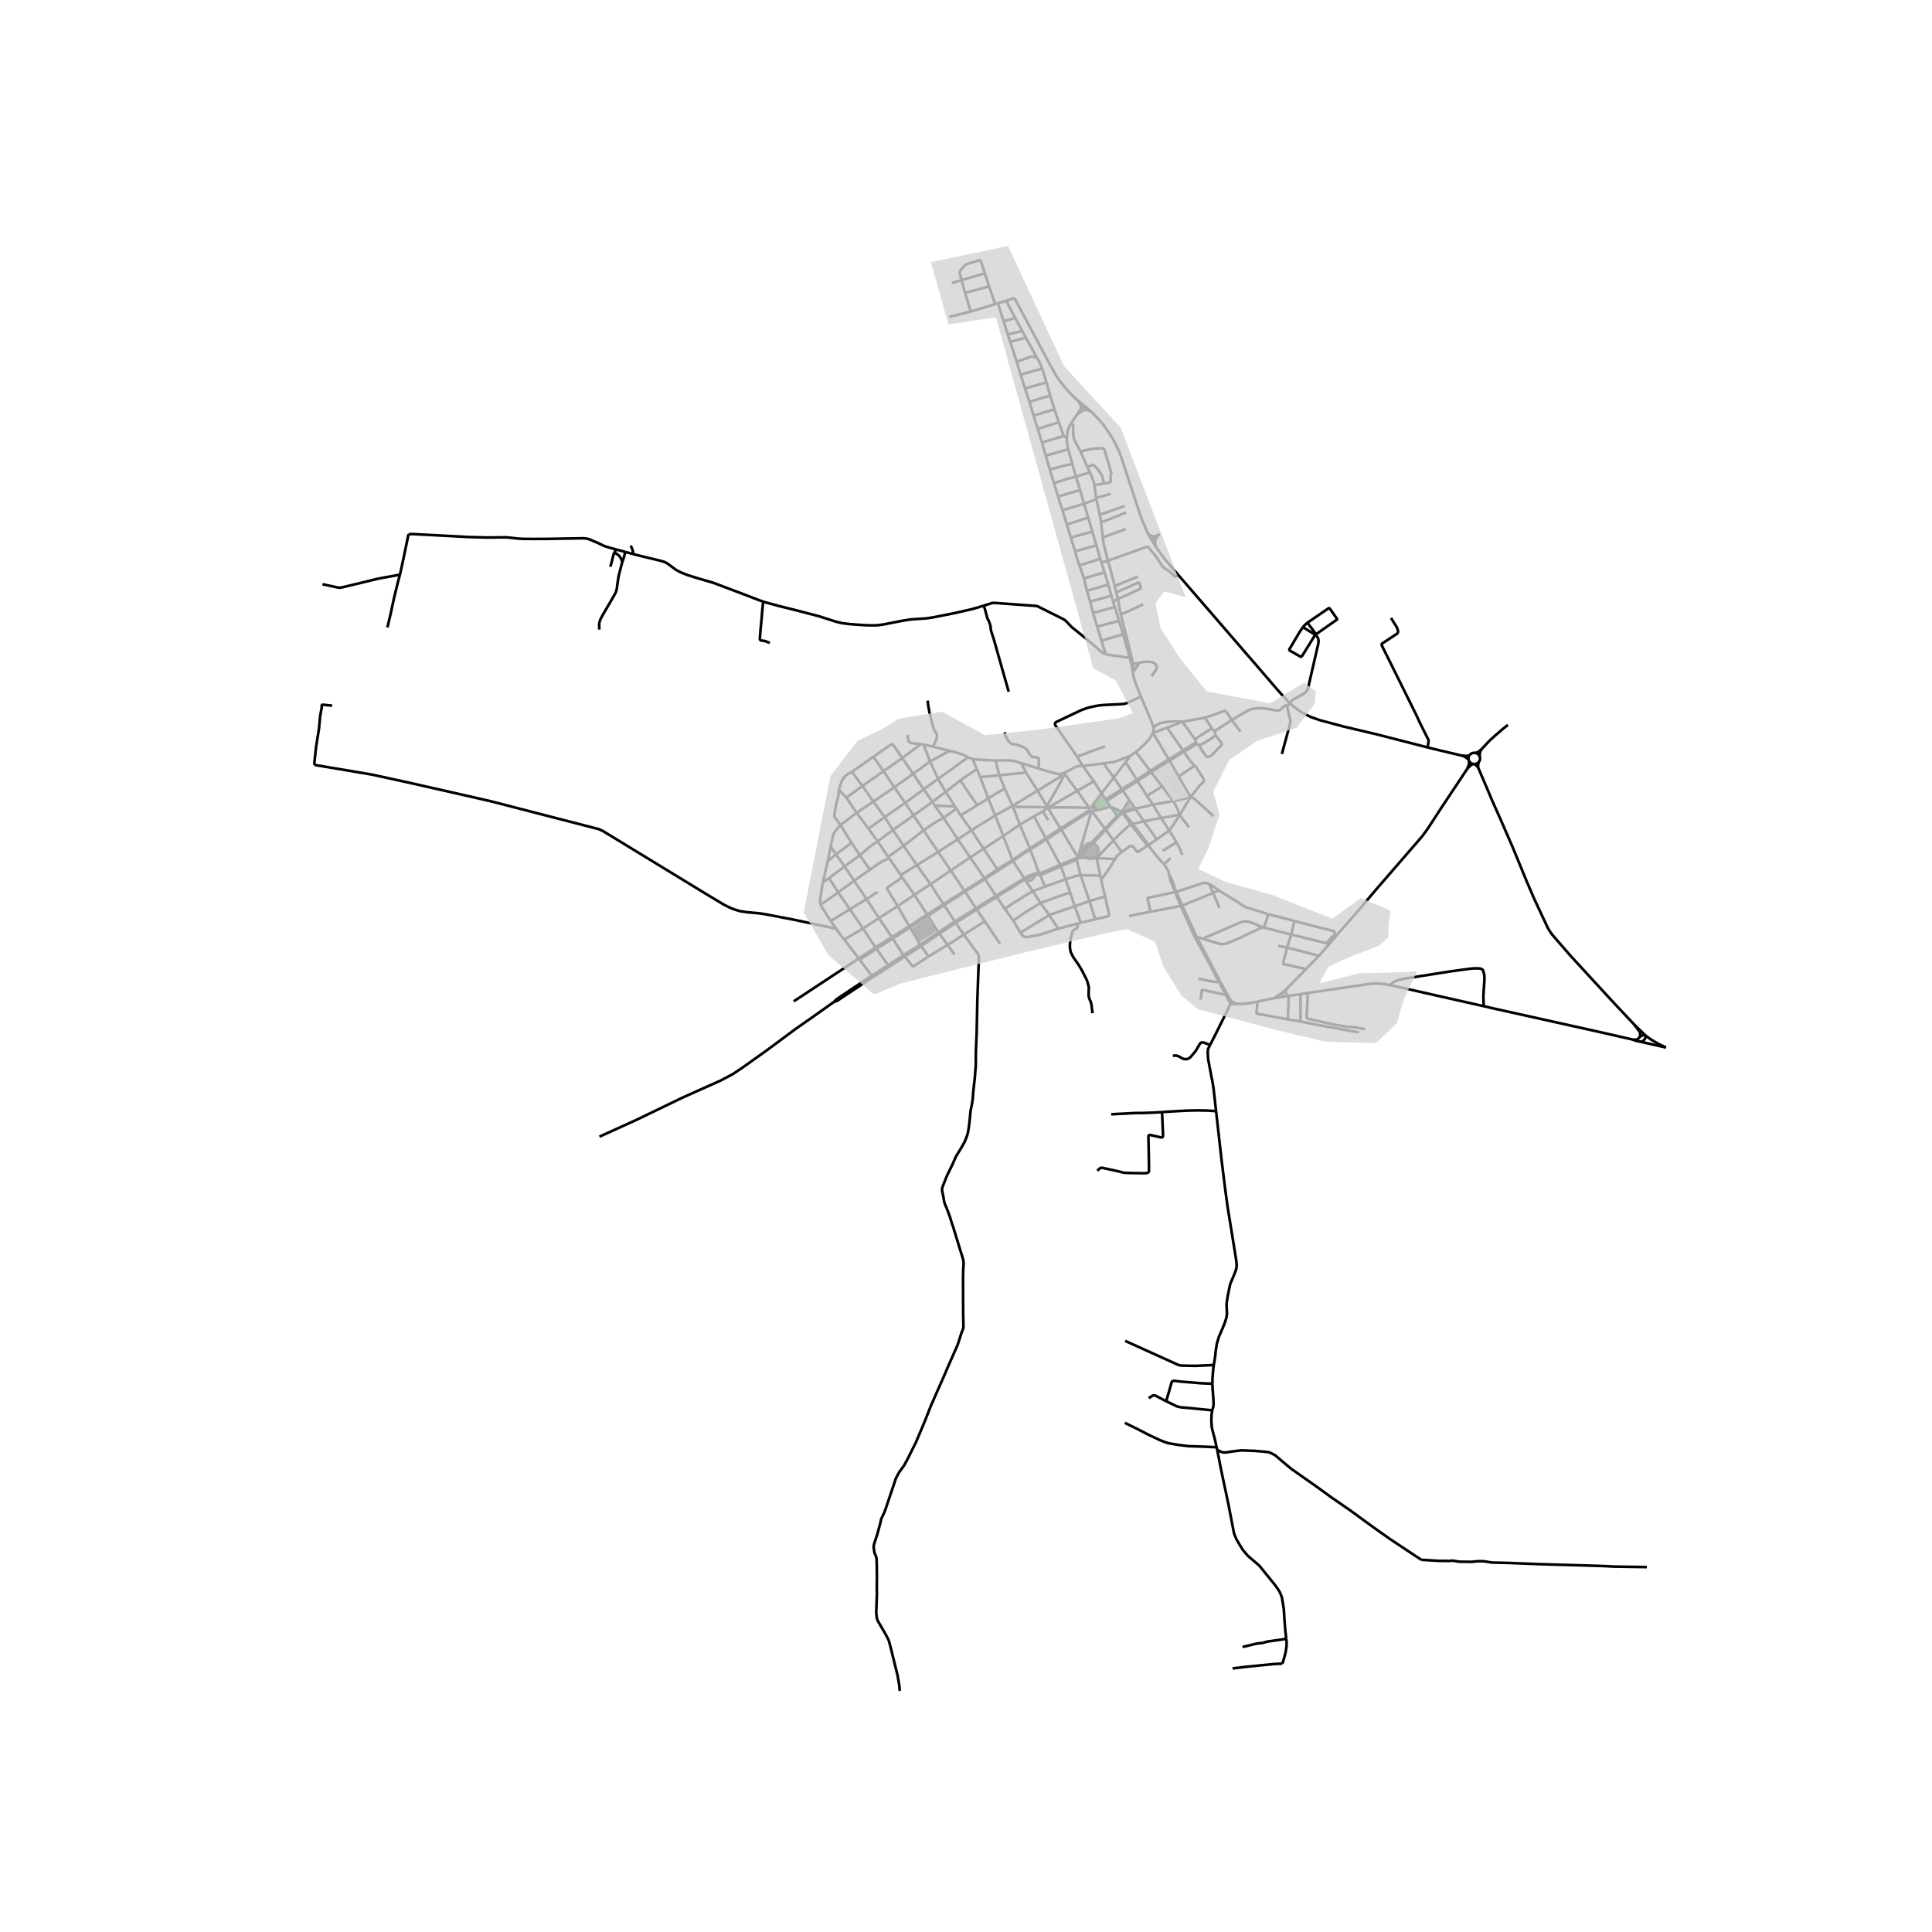 <svg xmlns="http://www.w3.org/2000/svg" xmlns:xlink="http://www.w3.org/1999/xlink" width="960" height="960" viewBox="0 0 720 720"><defs><style>*{stroke-linejoin:round;stroke-linecap:butt}</style></defs><g id="figure_1"><path id="patch_1" d="M0 720h720V0H0z" style="fill:#fff"/><g id="axes_1"><path id="patch_2" d="M107.069 640.8H630.93V86.4H107.07z" style="fill:#fff"/><g id="LineCollection_1"><path d="m372.653 351.703-5.64-8.381M325.472 282.048l3.804 5.351M325.472 282.048l-7.974 5.588M336.272 282.507l-3.495-5.018-.155-.1-.255-.025-.228.04-.247.142-6.42 4.502M449.05 267.448l-8.391 1.526M451.887 271.842l-1.134-1.78-1.702-2.614M459.066 268.353l-2.18-3.194-.183-.188-.226-.056-.289.035-4.9 1.796-2.237.702M459.066 268.353l3.209 4.313M459.066 268.353l-6.48 4.176M479.895 262.995l-.495-.087-.256-.003-.255.063-.263.161-.212.206-1.34 1.199-.299.152-.483.112-.565-.005-3.285-.63-.945-.102-1.764-.133-1.492.061-1.087.133-.783.131-.541.179-2.143 1.14-4.62 2.781M440.659 268.974l4.886 6.867M434.976 271.192l1.892-.739 3.79-1.48" clip-path="url(#p7a42400955)" style="fill:none;stroke:#000"/><path d="m429.85 271.257.82-.798.945-.62.967-.397 1.564-.316 2.627-.275 1.995-.04 1.89.163M434.976 271.192l5.906 8.5M434.976 271.192l-5.278 1.922M452.585 272.53l-.388-.49-.31-.198M452.832 273.862l.037-.423-.09-.432-.194-.478M445.545 275.84l-.026.288.03.186.114.325" clip-path="url(#p7a42400955)" style="fill:none;stroke:#000"/><path d="m451.887 271.842-.373-.076-.32.036-.573.234-2.473 1.597-1.513.936-.562.417-.315.396-.213.459M445.663 276.639l-4.781 3.053M445.663 276.639l.441.56M452.832 273.862l.935 1.114 1.016 1.332.428.634.097.213.04.18-.008.128-.05.12-1.723 1.752-.483.554-.704.758-.735.676-.609.443-.591.267-.3.074-.217-.016-.2-.079-.362-.394-.6-.828-.997-1.379-.44-.723-.35-1.066" clip-path="url(#p7a42400955)" style="fill:none;stroke:#000"/><path d="m446.98 277.622.47-.119.834-.37 1.324-.77 1.302-.787 1.35-.91.399-.382.173-.422M446.104 277.199l.326.264.21.101.34.058M344.132 277.431l3.55.83M344.132 277.431l-1.124-.09M344.132 277.431l2.494 6.336M440.882 279.692l.367.463M440.882 279.692l-5.363 3.26M423.308 280.245l5.326 7.04M423.308 280.245l-1.903 1.302M429.698 273.114l-1.129 1.872-.871 1.15-1.04 1.098-1.25 1.19-2.1 1.821M421.405 281.547l-1.911 2.455M411.27 284.508l2.011-.306 1.644-.208.909-.245 1.533-.554 4.038-1.648M360.821 282.198l1.618.641M360.821 282.198l-11.223 8.07M353.862 279.82l2.527.587 1.87.652 1.176.447 1.386.692M362.44 282.84l1.606 3.773M371 283.409l-3.708-.163-3.11-.183-1.743-.224M336.272 282.507l-6.996 4.892M336.272 282.507l4.033 5.87M343.008 277.341l-.568.478-.362.305-5.806 4.383M371 283.409l1.428 5.524M380.571 284.408l-2.545-.775-1.323-.198-.982-.072-4.721.046M346.626 283.767l7.236-3.947M346.626 283.767l-6.32 4.61M346.626 283.767l2.972 6.5M411.27 284.508l-7.736.935M411.27 284.508l3.798 5.242M380.571 284.408l6.535 2.018M380.571 284.408l1.824 3.497M403.534 285.443l-2.13-3.482M407.635 291.15l-3.355-4.697-.746-1.01M396.428 288.31l.59-.435 3.344-1.785.562-.28.724-.25.636-.081 1.25-.036M445.128 285.407l-5.935 3.988M441.25 280.155l.995 1.524.85 1.242.924 1.22 1.109 1.266M443.76 296.895l2.134-2.622 1.04-1.353.32-.392.4-.335.457-.371.305-.326.151-.226.06-.209.035-.14-.047-.402-.263-.559-.42-.722-1.512-2.32-.588-.981-.179-.194-.525-.336M364.046 286.613l-6.176 4.222M364.046 286.613l1.26 2.98M329.276 287.4l3.991 5.981M329.276 287.4l-7.864 5.51M428.634 287.286l.364.495M428.634 287.286l-5.009 3.298M428.634 287.286l6.885-4.333M317.498 287.636l3.914 5.274M312.656 294.442l.385-1.532.795-2.086.508-.786.633-.816.77-.578 1.751-1.008M382.395 287.905l-9.967 1.028M382.395 287.905l4.276 6.754M340.305 288.377l-7.038 5.004M340.305 288.377l3.939 5.757M372.428 288.933l-7.122.66M372.428 288.933l2.006 4.923M439.193 289.395l-3.352-5.93M439.193 289.395l4.343 7.366M415.068 289.75l-4.544 5.927M415.068 289.75l4.426-5.748M415.068 289.75l3.006 4.352M365.306 289.594l2.984 7.965M349.598 290.267l2.841 4.84M349.598 290.267l-5.354 3.867M423.625 290.584l-4.131-6.582M423.625 290.584l.302.515M423.625 290.584l-5.551 3.518M357.87 290.835l-5.43 4.272M357.87 290.835l6.302 9.277M321.412 292.91l4.077 5.855M321.412 292.91l-6 4.337M433.106 293.052l-5.691 3.529M433.106 293.052l4.106 5.49M433.106 293.052l-4.108-5.27M333.267 293.381l4.056 5.84M333.267 293.381l-7.778 5.384M374.434 293.856l2.92 6.45M368.29 297.559l2.814-1.75 3.33-1.953M418.074 294.102l-6.029 3.796M418.074 294.102l.336.485M386.67 294.66l-9.316 5.645M390.105 300.417l-1.024-1.734-2.41-4.024M395.393 289.242l-.433.332-8.29 5.085M344.244 294.134l-6.921 5.087M344.244 294.134l3.227 4.717M401.439 294.72l6.196-3.57M401.439 294.72l-10.95 6.344M401.439 294.72l4.46 6.34M396.638 288.872l.32.045.192.064.129.125 4.16 5.614M352.44 295.107l-4.969 3.744M352.44 295.107l3.456 5.403M410.524 295.677l-2.889-4.527M410.524 295.677l-2.434 3.243-.4.532M410.524 295.677l1.521 2.22M315.412 297.247l-2.756-2.805M315.412 297.247l3.82 5.64M427.415 296.58l-3.488-5.481M427.415 296.58l2.238 3.278M443.76 296.895l-4.068 6.752M443.76 296.895l-.224-.134M452.255 304.181l-6.487-5.91-.94-.758-1.069-.618M368.29 297.559l-4.118 2.553M370.916 303.886l-1.23-2.869-1.396-3.458M412.045 297.898l.394.623M437.212 298.542l-7.559 1.316M439.56 303.372l-.64-1.627-.893-1.831-.815-1.372" clip-path="url(#p7a42400955)" style="fill:none;stroke:#000"/><path d="m443.536 296.76-.467.336-.426.178-.76.23-1.34.355-3.331.683M420.887 298.195l-2.477-3.608M420.887 298.195l2.14 3.078M420.887 298.195l-2.273 3.494-.118.25-.06.238.013.293M325.49 298.765l4.205 5.77M325.49 298.765l-6.258 4.122M347.471 298.851l-6.997 5.028M347.471 298.851l.905 1.386M337.323 299.22l3.15 4.66M337.323 299.22l-7.628 5.315M377.354 300.305l-6.438 3.581M377.354 300.305l.159.377M364.172 300.112l-6.176 3.784M413.806 300.621l-1.367-2.1M413.806 300.621l4.001 1.779M413.806 300.621l.888 1.012.93 1.368.724 1.089M413.806 300.621l-4.285 1.21M423.868 301.231l-.84.042M423.868 301.231l5.785-1.373M423.868 301.231l-.613.361M319.232 302.887l-5.997 4.578M319.232 302.887l4.407 5.923M407.48 302.13l2.041-.299M407.48 302.13l.118-.207.043-.234-.041-.235-.113-.202-.174-.158-.217-.095-.237-.023-.233.052M406.994 302.384l.076-.004.226-.092.183-.158M439.692 303.647l-.133-.275M435.754 309.512l.415-.473.472-.713 3.051-4.679" clip-path="url(#p7a42400955)" style="fill:none;stroke:#000"/><path d="m443.116 308.332-3.067-4.07-.357-.615M370.916 303.886l2.95 7.68M362.022 309.444l3.715-2.344 5.179-3.214M357.996 303.896l-1.558-2.556M357.996 303.896l4.026 5.548M340.474 303.88l3.728 5.574M340.474 303.88l-7.697 5.449M329.695 304.535l3.082 4.794M329.695 304.535l-6.055 4.275M432.655 304.822l-3.002-4.964M432.655 304.822l3.099 4.69M439.56 303.372l-1.023.398-.583.126-1.397.32-3.902.606M426.308 306.1l2.965-.637 3.382-.64M426.308 306.1l-3.053-4.508M426.308 306.1l4.787 6.672M426.308 306.1l-4.206.94M313.235 307.465l4.11 6.618M312.656 294.442l-.13 1.387-.179 1.272-.325 1.109-.42 1.475-.667 4.11.01.35.127.347 2.163 2.973" clip-path="url(#p7a42400955)" style="fill:none;stroke:#000"/><path d="m309.547 315.38 1.027-4.42.482-.807.536-.855 1.643-1.833M380.063 307.314l5.305-3.082M380.063 307.314l-6.196 4.252M380.063 307.314l-2.55-6.632M380.063 307.314l3.71 8.833M395.212 308.748l-5.496 3.613M395.212 308.748l-4.723-7.684M395.212 308.748l.313.463M395.212 308.748l10.963-6.976M323.64 308.81l3.444 4.731M411.763 308.834l.379.413M411.763 308.834l-4.77-6.45M411.763 308.834l-9.616 10.01M411.763 308.834l4.585-4.744M435.754 309.512l2.688 4.333M431.095 312.772l2.358-1.643 2.3-1.617M332.777 309.329l3.969 5.874M332.777 309.329l-5.693 4.212M344.202 309.454l5.412 8.012M344.202 309.454l-7.456 5.749M351.622 304.826l-2.165 1.136-1.586.976-3.669 2.516M362.022 309.444l4.566 6.853M362.022 309.444l-5.066 3.323M373.867 311.566l-7.28 4.73M373.867 311.566l3.47 8.896M389.716 312.361l-4.348-8.129M389.716 312.361l.251.458M389.716 312.361l-5.943 3.786M431.095 312.772l-3.128 2.216M356.956 312.767l-5.334-7.94M356.956 312.767l4.59 6.785M356.956 312.767l-7.342 4.7M414.914 313.184l-2.772-3.937M414.914 313.184l3.14 4.353M414.914 313.184l-6.239 6.602M421.407 307.189l-.652.471-1.702 1.526-1.691 1.597-2.448 2.4M327.084 313.541l3.896 5.791M320.452 318.758l3.05-2.644 1.796-1.414 1.786-1.159M317.346 314.083l3.106 4.675M317.346 314.083l-5.835 4.33M428.027 315.184l-.06-.196M433.752 322.09l-.72-.768-1.128-1.293-1.381-1.647-2.496-3.198M428.027 315.184l-.243-.104M336.746 315.203l4.948 7.202M336.746 315.203l-5.766 4.13M383.773 316.147l-6.435 4.315M383.773 316.147l.161.49M366.588 316.297l-5.042 3.255M366.588 316.297l5.107 7.688M349.614 317.466l4.695 6.959M349.614 317.466l-7.92 4.939M320.452 318.758l-5.707 4.12M320.452 318.758l3.744 5.346M330.98 319.332l.339.46M361.546 319.552l-7.237 4.873M361.546 319.552l5.315 7.688M408.675 319.786l-5.432-.125M408.675 319.786l6.87.355M408.675 319.786l1.366 6.55M418.055 317.537l-1.213.946-.573.57-.32.464-.404.624M410.325 327.69l1.05-1.17 1.818-2.513 2.352-3.866M308.5 320.897l-1.851 7.939M308.5 320.897l1.047-5.517M308.5 320.897l3.01-2.483M377.338 320.462l.184.387M377.338 320.462l-5.643 3.523M395.115 322.268l-5.148-9.45M395.115 322.268l.242.585M395.115 322.268l-6.385 2.782-.689.203-.594.092M401.69 319.343l-.688.468-.556.26-1.067.442-1.307.57-2.957 1.185M341.694 322.405l5.084 7.116M341.694 322.405l-6.01 3.701M371.695 323.985l.28.425M371.695 323.985l-4.834 3.255M324.196 324.104l-5.878 4.114M331.319 319.791l-2.502 1.215-1.397.814-3.224 2.284M354.309 324.425l5.129 7.553M354.309 324.425l-7.53 5.096M387.447 325.345l.221.667" clip-path="url(#p7a42400955)" style="fill:none;stroke:#000"/><path d="m383.934 316.637 1.665 4.298.82 2.396.267.717.226.504.535.793M387.447 325.345l-.693.045-.54.092-.83.194-.919.31-.935.376-.969.482-.855.498M402.725 326.143l3.272 9.674M410.041 326.337l-3.361-.133h-2.747l-1.208-.06M397.132 327.71l3.309-1.099 1.029-.295.557-.106.698-.067M401.249 320.33l.322 1.578 1.154 4.235M410.041 326.337l.284 1.353M335.684 326.106l-4.365-6.315M335.684 326.106l.536.902M309 327.206l-2.351 1.63M309 327.206l5.745-4.327M309 327.206l3.361 5.369M381.706 327.342l.243.383M381.706 327.342l-4.184-6.493M381.706 327.342l-10.573 6.46M366.861 327.24l.233.37M366.861 327.24l-7.423 4.738M397.132 327.71l-1.775-4.857M397.132 327.71l1.68 4.893M389.402 330.426l4.085-1.465 3.645-1.25M305.764 337.214l-.097-.837-.01-1.272.992-6.27M318.318 328.218l-3.573-5.34M318.318 328.218l4.6 6.832M318.318 328.218l-5.957 4.357M346.778 329.521l4.792 7.431M346.778 329.521l-6.016 3.96M384.895 332.104l-2.625-3.814M384.895 332.104l2.868 4.405M384.895 332.104l4.507-1.678M374.476 338.696l2.92-2.014 1.817-1.099 2.216-1.403 3.466-2.076M312.361 332.575l4.353 6.297M312.361 332.575l-6.597 4.639M359.438 331.978l.23.341M359.438 331.978l-6.242 3.947M398.812 332.603l1.702 5.127M387.763 336.509l5.409-1.973 5.64-1.933M340.762 333.482l-6.233 4.219M340.762 333.482l-4.542-6.474M340.762 333.482l4.788 7.327M411.826 334.068l-5.83 1.75M411.826 334.068l-1.501-6.378M408.192 342.582l4.695-1.109.29-.198.141-.28.021-.204-1.513-6.723M322.918 335.05l4.14-2.646M322.918 335.05l-6.204 3.822M322.918 335.05l4.637 7.092M405.997 335.817l-5.483 1.913M405.997 335.817l2.195 6.765M387.763 336.509l3.267 4.486M377.627 343.111l3.813-2.696 4.096-2.512 2.227-1.394M351.57 336.952l.275.352M351.57 336.952l-6.02 3.857M351.57 336.952l1.626-1.027M305.764 337.214l3.829 6.053M400.514 337.73l-9.484 3.265M400.514 337.73l2.237 6.144M334.53 337.7l-6.975 4.442M334.53 337.7l4.335 7.494M336.22 327.008l-5.528 3.778-.081.298.095.353 3.823 6.264M374.476 338.696l-3.025-4.384M374.476 338.696l3.15 4.415M363.7 338.482l.304.463M363.7 338.482l-4.033-6.163M363.7 338.482l-7.894 4.947M363.7 338.482l7.433-4.68M316.714 338.872l-7.121 4.395M316.714 338.872l4.907 7.146M391.03 340.995l3.298 5.096M391.03 340.995l-10.725 6.602M345.55 340.81l.258.514M345.55 340.81l-6.685 4.384M408.192 342.582l-5.44 1.292M327.555 342.142l-5.934 3.876M327.555 342.142l4.816 7.065M377.627 343.111l2.678 4.486M309.593 343.267l2.008 2.822M355.806 343.43l-3.961-6.126M355.806 343.43l.362.485M355.806 343.43l-6.082 4.028M402.751 343.874l-1.176.34M338.865 345.194l.257.387M338.865 345.194l-6.494 4.013M321.621 346.018l-6.987 4.124M321.621 346.018l4.64 7.075M394.328 346.091l7.247-1.876M380.305 347.597l.867 1.185.378.305.667.112.788-.005 1.307-.254 3.135-.54 6.88-2.309M349.724 347.458l-3.916-6.134M349.724 347.458l.342.501M349.724 347.458l-6.773 4.58M332.371 349.207l.345.589M332.371 349.207l-6.11 3.886M314.634 350.142l5.404 7.061M311.601 346.089l1.655 2.319 1.378 1.734M342.95 352.038l-3.828-6.457M342.95 352.038l.338.531M342.95 352.038l-6.285 3.92M326.26 353.093l.42.49M326.26 353.093l-6.222 4.11M336.665 355.958l-3.949-6.162M336.665 355.958l.496.533M336.665 355.958l-5.73 3.759M320.038 357.203l.348.46M320.038 357.203l-24.244 15.967M330.934 359.717l-4.253-6.134M330.934 359.717l.418.572M330.934 359.717l-6.061 3.883M324.873 363.6l-4.487-5.938M324.873 363.6l-13.221 8.865-.806.877M458.802 373.005l-.209-.298-3.855-6.907M458.802 373.005l-.178.01-.17.058-.144.103-.108.14" clip-path="url(#p7a42400955)" style="fill:none;stroke:#000"/><path d="m459.582 373.54-.343-.19-.2-.127-.237-.218M406.75 302.373l.075.02.169-.009M427.784 315.08l-3.6 2.356-.384-.031-.23-.188-1.177-1.632-.462-.21-.557-.05-.457.102-2.862 2.11M388.63 302.35l-.258.168-3.004 1.714M401.69 319.343l-.83-1.256-.556-.89-4.78-7.986M395.525 309.211l6.828-4.358 4.15-2.583M395.525 309.211l-5.558 3.608M389.967 312.819l-6.033 3.818M377.522 320.849l2.741-1.882 1.733-1.165 1.938-1.165M367.094 327.61l4.88-3.2M367.094 327.61l4.04 6.193M367.094 327.61l-7.427 4.71M359.667 332.32l-6.218 3.962M351.845 337.304l1.604-1.022M351.845 337.304l-6.037 4.02M339.122 345.581l6.686-4.257M339.122 345.581l-6.406 4.215M332.716 349.796l-6.035 3.787M326.68 353.583l-6.294 4.08M377.522 320.849l-5.547 3.56M407.69 299.452l-1.064 1.576M407.69 299.452l.016.533.053.231.118.447.221.354.401.41.4.208.622.196M390.489 301.064l-.384-.647M388.63 302.35l.682-.442 1.177-.844M405.899 301.06l-.722-.027-.803-.02-1.035-.006-1.039-.04-5.767-.092-3.996.036-2.048.153M377.513 300.682l5.66.06 3.938.041 1.817.071 1.56.21M446.104 277.199l-4.855 2.956M412.439 298.521l5.971-3.934M416.348 304.09l.247.325M418.105 302.71l-1.154.896-.603.484M389.402 330.426l-1.734-4.414M401.404 281.96l10.454-3.861M425.229 259.636l-5.357 2.4-.856.255-.866.101-6.901.336-1.796.193-1.692.295-2.016.458-2.563.864-9.211 4.354-.604.336-.179.255-.026.412.126.412 8.116 11.654M429.85 271.257l-.147-.716-.378-1.11-4.096-9.795M422.193 250.551l.116.916.399 1.597.42 1.348.783 1.998 1.04 2.58.278.646M429.698 273.114l.163-.83.042-.61-.052-.417M355.896 300.51l.542.83M355.896 300.51l-7.52-.273M351.622 304.826l-1.443-2.086-1.803-2.503M356.438 301.34l-4.816 3.486M453.62 540.33l-.241-.997M479.347 610.747l-.35-3.086-.316-4.047-.252-4.069-.693-4.21-.588-1.546-.63-1.18-1.43-2.014-5.794-7.131-4.268-3.67-1.134-1.303-.819-1.016-1.135-1.872-1.176-1.993-.882-2.177-2.08-10.802-2.689-12.693-1.491-7.608M529.76 581.38l-.662-.488-.546-.346-10.525-6.977-5.692-4.028-4.475-3.254-4.621-3.378-7.143-4.922-5.735-4.17-4.328-3.031-4.936-3.479-2.899-2.44-3.025-2.564-1.491-.772-.925-.347-1.723-.203-3.192-.264-5.105-.204-2.94.325-3.257.469-1.008-.082-.967-.407-.945-.488M451.847 515.675l.008 1.18.21 2.807.169 2.4.02 1.22-.105 1.039-.377 1.26M453.379 539.333l-.726-3.356-.504-1.79-.399-1.587-.19-1.058-.125-2.095.063-2.116.274-1.75" clip-path="url(#p7a42400955)" style="fill:none;stroke:#000"/><path d="m434.588 522.183 3.97 1.914 1.47.366 2.395.204 9.349.914M309.547 315.38l1.964 3.034M311.51 318.414l3.235 4.465M223.393 423.602l13.372-6.062 17.834-8.606 13.865-6.204 4.6-2.421 3.677-2.462 8.97-6.388 10.63-7.893 6.816-4.77 7.689-5.454M310.846 373.342l1.161-.376 13.412-8.906 5.933-3.771M343.288 352.569l6.778-4.61M343.288 352.569l2.753 3.878M343.288 352.569l-6.127 3.922M364.004 338.945l3.008 4.377M364.004 338.945l7.447-4.633M364.004 338.945l-7.836 4.97M371.45 334.312l-.317-.51M371.45 334.312l10.5-6.587M381.95 327.725l.32.565M381.95 327.725l.288-.121.688-.29.95-.474.757-.32.756-.194.334-.085M387.668 326.012l.757-.235.814-.3 6.118-2.624M385.723 326.241l.517-.133.75-.076.678-.02M395.357 322.853l5.892-2.523M401.249 320.33l.37-.272.32-.285.1-.11M402.147 318.845l-.456.498M402.147 318.845l.295.376M406.75 302.373l-.858 2.968-.808 2.492-1.902 6.704-.963 3.28-.08.493.008.535M402.442 319.221l.801.44M402.442 319.221l3.996-4.125 5.704-5.849M402.442 319.221l-.403.443M412.142 309.247l4.453-4.832M416.595 304.415l.629-.479.448-.37.72-.47M403.243 319.66l-1.204.004M399.072 200.34l7.986-2.241M399.072 200.34l-1.478-4.866M399.072 200.34l1.579 5.104M407.058 198.099l1.512 5.148M407.058 198.099l-1.502-5.219M398.098 167.448l1.481 5.36M398.098 167.448l-8.384 2.367M397.562 163.286l.032 1.242.158 1.27.346 1.65M392.773 180.062l-1.56-5.137M392.773 180.062l1.56 4.98M400.976 177.63l-3.87 1.027-4.333 1.405M400.976 177.63l1.544 5.006M400.976 177.63l-1.397-4.821M400.976 177.63l5.168-1.617M394.333 185.042l8.187-2.406M394.333 185.042l1.591 5.096M402.52 182.636l1.471 5.127M405.556 192.88l-1.565-5.117M405.556 192.88l-7.962 2.594M397.594 195.474l-1.67-5.336M403.991 187.763l-8.067 2.375M403.991 187.763l4.606-1.78M400.65 205.444l7.92-2.197M402.284 210.719l-.33-.88-.337-.956-.966-3.439M408.57 203.247l1.45 5.005M410.02 208.252l.43 1.404M410.02 208.252l-7.736 2.467M403.933 215.556l-.21-.723-1.44-4.114M411.627 213.328l1.408 4.537M411.627 213.328l-1.176-3.672M411.627 213.328l-7.694 2.228M405.067 220.16l-.977-4.034-.157-.57M413.035 217.865l1.134 4.11M413.035 217.865l-7.968 2.294M405.067 220.16l1.213 4.073M414.169 221.975l.64 2.207M414.169 221.975l-7.889 2.258M406.28 224.233l1.083 4.223M415.45 226.187l1.586 5.188M415.45 226.187l-.64-2.005M415.45 226.187l-8.087 2.269M407.363 228.456l1.522 5.055M417.036 231.375l1.502 4.974M417.036 231.375l-8.15 2.136M408.885 233.511l1.639 5.27M418.538 236.35l-3.142.953-4.872 1.478M412.11 243.786l-1.121-3.27-.124-.39-.341-1.345M418.538 236.35l2.531 8.84M366.667 225.693l2.883-.905.44-.096.463-.02 15.21 1.108.64.076.53.168 9.532 4.756.483.32.42.372 2.11 2.202.288.247 4.566 3.654 6.476 5.56.415.244.987.407M421.07 245.19l-7.889-1.17-1.07-.234M422.193 250.551l-.577-3.042-.547-2.319M480.055 371.16l-1.776.302M480.055 371.16l.154-.009M480.055 371.16l-.31-.373-.236-.275-.163-.175-.169-.313-.081-.326v-.34l.073-.486M474.938 371.983l3.34-.52M468.692 373.271l1.23-.285 5.016-1.003M477.967 369.843l-2.069 1.405-.617.441-.343.294M446.02 349.29l-5.407-11.841M446.02 349.29l-.65.113M448.226 349.855l-.903-.31-.735-.199-.567-.055M446.02 349.29l3.229 6.043M353.862 279.82l-6.18-1.558M429.698 273.114l5.82 9.839M401.501 154.334l-2.143 3.154M401.501 154.334l.6-.341.613-.448.604-.575M402.751 152.462l-.73 1.042-.52.83M397.562 163.286l.148-1.617.283-1.323.483-1.435.882-1.423" clip-path="url(#p7a42400955)" style="fill:none;stroke:#000"/><path d="m402.697 168.322-.408-.834-1.103-1.984-.64-1.2-.336-.855-.179-.936-.131-3.82-.074-.34-.12-.327-.348-.538M397.562 163.286l-1.17-.798M429.267 201.324l-1.56-2.64M429.267 201.324l1.518 2.508M429.267 201.324l.638-.168.523-.391.504-.433M430.9 199.778l-.688.366-.34.214-.326.524-.279.442M532.031 278.542l-18.772-4.818-12.71-3.01-8.644-2.305-3.324-1.175-2.548-1.26-2.027-1.222-1.9-1.464-1.293-1.064-.19-.178M439.099 214.254l32.86 38.016 3.786 4.42 3.792 4.237 1.085 1.12M490.188 236.578l.446.418.352.437.3.707.104.824-.094.905-3.876 16.786-.347.752-.514.529-.767.631-3.94 2.197-.364.265-.265.305-.6.712" clip-path="url(#p7a42400955)" style="fill:none;stroke:#000"/><path d="m479.895 262.995.282-.33.445-.619M441.25 280.155l-5.409 3.31M435.519 282.953l.322.513M435.841 283.466l-6.843 4.315M428.998 287.781l-5.07 3.318M423.927 291.099l-5.517 3.488M421.407 307.189l.695-.148M421.407 307.189l5.899 7.569.173.14.305.182M418.392 303.095l.152.216 2.863 3.878M422.102 307.04l-.48-.612-2.548-3.17-.395-.363M427.967 314.988l-.186-.461-.165-.252-5.514-7.234M406.185 301.541l-.286-.48M406.185 301.541l-.004.098-.006.133M406.626 301.028l-.202.12-.152.178-.087.215M406.503 302.27l.086.058.16.045M406.175 301.772l.07.227.143.193.115.078M450.966 389.422l1.882-3.68 3.744-7.527 2.013-4.183M458.605 374.032l.186.12.186.08.361.018M458.202 373.315l.213.447.19.27M458.202 373.315l-1.333-2.558M459.338 374.25l.117-.073.112-.096.075-.126.028-.142-.02-.145-.068-.129M459.338 374.25l.936-.076.26-.038.375-.071M440.018 337.628l-11.27 2.157M440.018 337.628l.595-.18M440.018 337.628l4.877 10.794.475.98M440.018 337.628l-2.12-5.164M437.899 332.464l.43-.084M428.748 339.785l-1.09-4.878-.016-.138.021-.077.066-.072.13-.045 10.04-2.11M435.829 326.254l.095 1.031.097.334 1.878 4.845M433.752 322.09l.77.978.618 1.03.164.372.137.339.1.312.288 1.133M438.329 332.38l-1.683-4.792-.294-.615-.523-.719M450.632 329.455l-.552-.209-.556-.142-.531-.046-.74.05-9.924 3.272M438.329 332.38l2.284 5.069M418.276 302.577l-.171.134M418.276 302.577l-.205-.09-.264-.087M418.276 302.577l.403.318M418.276 302.577l.173-.107M404.347 151.4l2.06 1.845M404.347 151.4l-.472.097-.36.245-.764.72M401.575 149.194l1.48 1.186 1.292 1.02" clip-path="url(#p7a42400955)" style="fill:none;stroke:#000"/><path d="m403.318 152.97.337-.381.42-.534.272-.656M378.037 111.035l13.402 25.14 2.08 3.672 1.648 2.39 2.29 2.84 2.07 2.217 2.048 1.9M401.575 149.194l.714 1.05.305.56.2.615.046.565-.089.478M427.708 198.685l-.672-1.593-1.24-2.95-.85-2.228-5.2-15.728-1.733-5.351-.777-2.106-.893-2.025-1.596-3.122-1.524-2.402-1.774-2.532-1.597-1.933-1.922-2.035-1.524-1.435M403.318 152.97l1.232-.193.334-.018.236.033 1.286.453M117.143 285.051l21.466 3.617 15.094 3.296 28.97 6.58 38.525 9.95 2.059.53 1.47.701 38.118 23.254 6.88 4.13 2.268 1.15 1.565.62 1.996.631 2.804.447 5.021.458 2.216.366 10.02 1.923 15.986 3.385M432.161 198.984l-1.26.794M432.161 198.984l-1.229 1.348M430.785 203.832l-.273-1.437-.018-.394.034-.51.086-.375.318-.784M439.099 214.254l-4.711-5.524-.925-1.18-2.678-3.718M430.9 199.778l-.96.06-.615-.04-.614-.25-1.003-.863M613.168 385.844l-4.154-4.031M620.857 390.381l-2.942-1.425-2.562-1.505-2.185-1.607M613.168 385.844l-.725-.081-.703.213-.547.316M611.466 388.245l.82-.224.725-.854.22-.611-.063-.712M550.835 286l3.114 7.286 2.227 5.26 3.11 6.978 4.347 9.99 5.441 13.223 2.71 6.307 5.074 10.833.703 1.16.924 1.313 6.498 7.504 15.35 16.705 8.681 9.254" clip-path="url(#p7a42400955)" style="fill:none;stroke:#000"/><path d="m609.014 381.813 2.138 2.81.083.57.022.63-.064.469M445.37 349.403l.064.11 3.314 6.074M471.019 345.687l-.588-.109M471.019 345.687l1.686-4.957M471.019 345.687l10.168 2.594M495.396 351.765l-1.062-.26M546.802 286.522l-9.784 14.71-4.653 7.16-.988 1.404-1.366 1.862-16.816 19.42-8.927 10.537-4.81 5.412-4.062 4.738M491.507 356.216l.58-.646 3.309-3.805M491.507 356.216l-11.839-3.096M491.507 356.216l-4.813 4.933M476.326 352.455l3.342.665M479.668 353.12l-1.489 5.796.022.125.018.112.045.07.065.053 8.365 1.873M479.17 368.872l4.832-4.944 2.692-2.779M479.668 353.12l1.519-4.839M481.187 348.281l1.218-5.023M481.187 348.281l13.147 3.224M494.334 351.505l1.059-1.223.55-.59.652-.646.488-.478.21-.36.126-.428v-.33l-.068-.204-.159-.169-.176-.081-6.466-1.627-8.145-2.11M472.705 340.73l5.088 1.267 2.616.676 1.996.585M470.431 345.578l-8.618 4.063-4.832 2.02-1.019.188-.824-.01-.814-.132-6.098-1.852" clip-path="url(#p7a42400955)" style="fill:none;stroke:#000"/><path d="m470.431 345.578-3.45-1.551-1.765-.54-1.019-.132-1.198.183-1.312.448-13.461 5.87M454.161 331.779l7.295 4.517 1.107.752.757.514 1.292.62 8.093 2.548M350.066 347.96l6.102-4.045M350.066 347.96l3.073 4.18M331.352 360.289l5.809-3.798M346.04 356.447l-5.485 3.58-.226.046-.231-.026-2.937-3.556M356.168 343.915l3.003 4.384M378.037 111.035 375 112.083M353.753 118.116l8.013-2.014M490.188 236.578l.296-.239M485.55 233.705l-1.25 1.871-3.731 6.303-.065.192-.006.156.076.132.15.11 3.84 2.202.194.063.188-.039.213-.13.144-.174 4.46-7.207.175-.27.25-.336" clip-path="url(#p7a42400955)" style="fill:none;stroke:#000"/><path d="m485.55 233.705 4.202 2.61.436.263M487.236 232.077l3.248 4.262M490.484 236.34l7.708-5.407.073-.077.018-.124-.026-.123-2.629-3.751-.117-.135-.132-.058-.168-.003-.154.059-7.82 5.356M485.55 233.705l.81-.875.876-.753M392.952 152.543l1.627 4.822M392.952 152.543l-1.576-5.117M392.952 152.543l-7.784 2.33M396.392 162.488l-1.813-5.123M396.392 162.488l-8.072 2.411M388.32 164.899l-1.587-5.062M388.32 164.899l1.394 4.916M424.096 214.851l-8.667 3.538M415.429 218.39l.578 2.38M412.887 208.974l.693 2.38 1.849 7.035M416.007 220.77l.578 2.477M416.585 223.247l8.226-3.741.19-.114.107-.159.045-.177-.016-.212-.055-.218-.473-1.32-.07-.122-.106-.051h-.163l-.173.043-8.09 3.594M412.887 208.974l14.309-5.142.312-.04.307.05.242.132.17.193 1.418 1.78 1.004 1.278.44.62 2.18 3.29.179.2.27.243.444.31 1.008.604.244.142.203.165 1.896 1.768.225.135.271.071h.202l.173-.04.182-.085.533-.394M407.866 180.795l3.54-.6M406.144 176.013l.887 2.024.557 1.516.194.748.084.494M408.523 185.566l-.394-2.727-.263-2.044M412.887 208.974l-2.436.682M410.976 200.296l.262 2.045.116.58 1.533 6.053M416.585 223.247l.998 5.305M416.585 223.247l-1.776.935M422.687 249.981l-.458-2.57M422.687 249.981l-.494.57M422.687 249.981l1.88-2.99M424.567 246.99l1.691-.325 1.515-.073.922.047.824.189.604.264.505.463.325.53.132.513-.037.453-.137.355-1.743 2.65M551.163 283.894l.314-.592.107-.656-.109-.656M549.517 284.753l.63-.123.564-.294.452-.442M550.835 286l.021-.437-.005-.392.023-.284.06-.31.23-.683" clip-path="url(#p7a42400955)" style="fill:none;stroke:#000"/><path d="m549.517 284.753.472.38.256.219.251.27.34.378M549.517 284.753l-.551-.042M549.902 280.597l-.678-.047-.66.158-.578.348-.439.504M551.475 281.99l-.347-.632-.545-.482-.68-.279" clip-path="url(#p7a42400955)" style="fill:none;stroke:#000"/><path d="m552.116 279.223-.809.661-.38.247-.378.208-.647.258M487.09 370.098l.115.59.12.63v.717l-.078.921-.3 6.131.08.235.175.216.365.172 9.863 2.157 4.411.788.683.081.83-.035 1.14.061 4.133.753M487.09 370.098l-2.47.409M517.833 367.133l-2.18-.453-1.995-.153-1.88.061-1.807.143-22.882 3.367M484.62 370.507l-4.411.644M484.62 370.507l.07 10.17M484.69 380.676l-4.77-.793M506.484 384.735l-4.097-.712-2.583-.467-2.868-.55-5.819-1.068-4.138-.773-2.29-.489M480.209 371.151l.047 1.282-.336 7.45M468.692 373.271l-.451 4.191.058.165.144.129.19.084.417.105 1.953.26 1.902.376 7.015 1.302" clip-path="url(#p7a42400955)" style="fill:none;stroke:#000"/><path d="m460.91 374.065.903.06 1.48-.02 2.133-.203 3.266-.63M477.967 369.843l-.052.354v.15l.033.302.085.288.246.525M477.967 369.843l1.202-.97M452.104 332.774l-11.49 4.675M452.104 332.774l2.057-.995M452.104 332.774l2.356 5.525M450.632 329.455l.34.666 1.132 2.653M420.807 341.33l7.94-1.545M395.393 289.242l.164.138.22.09.238.012M395.245 288.65l-.015.209.051.204.112.179M387.106 286.426l1.591.492 2.569.773 2.053.504 1.926.454M396.428 288.31l-.173-.12-.2-.064-.212-.004-.204.057-.177.113-.137.162-.08.195M396.638 288.872l-.01-.206-.072-.192-.128-.164M390.105 300.417l.96-1.592 3.75-6.556.752-1.332.168-.494.28-.961M396.015 289.482l.229-.065.194-.134.136-.19.064-.221M460.91 374.065l-.44-.198-.22-.09-.668-.238M454.738 365.8l-3.835-7.337M454.738 365.8l-.48.188M454.258 365.988l2.611 4.77M446.624 364.696l3.593.783 1.953.346.982.082 1.106.081M454.258 365.988l-3.816-7.287M450.903 358.463l-1.654-3.13M450.903 358.463l-.46.238M450.442 358.7l-1.694-3.113M449.249 355.333l-.501.254M454.161 331.779l-1.68-1.241-1.849-1.083M359.17 348.299l-6.031 3.84M359.17 348.299l7.842-4.977M335.371 630.138l-.084-.345-.157-1.75-.62-3.61-2.605-10.547-.714-2.645-1.135-2.156-2.751-4.739-.295-.53-.272-1.016-.19-1.872.252-6.875-.042-2.4.042-4.292-.062-4.577-.085-2.035-.189-.712-.294-.691-.315-.814-.252-1.81.021-.834.378-1.24.987-3.032 1.093-4.048.273-1.281.189-.51.83-1.708.515-1.282 4.012-11.92 1.176-2.176 1.807-2.503 1.113-1.993 3.362-6.713 3.529-8.422 1.932-4.923 2.773-6.326 2.06-4.639 1.595-3.742 3.677-8.34 1.428-4.466.472-1.119.232-.915-.032-1.434-.084-3.703-.042-13.873.105-3.245.126-1.536-.147-1.241-.346-1.21-1.04-3.327-2.374-7.74-.556-1.623-.59-1.968-1.207-3.275-.62-1.41-.383-1.148-.3-1.831-.456-2.197-.027-.661.074-.6.851-2.192.877-2.172 2.127-4.369 1.25-2.869.588-.966 1.05-1.668 1.586-2.767.904-2.288.367-1.313.462-3.102.515-5.086.536-2.553.21-1.516.147-1.719.084-1.25.557-4.903.357-4.456.042-1.932v-3.256l.315-7.547.252-12.248.567-15.492-.052-.65-.253-.733-.398-.508-4.928-6.714M353.139 352.14l2.567 3.595M353.139 352.14l-7.098 4.307M422.229 247.41l-.719-3.298-3.927-15.56M426.033 225.19l-6.555 3.077-.383.16-.439.115-.37.056-.25.009-.453-.055M410.976 200.296l-.641-5.585M410.976 200.296l8.57-3.153M410.335 194.711l9.4-3.713M409.852 191.868l.325 1.673.158 1.17M409.852 191.868l-1.255-5.885M409.852 191.868l9.38-3.352M408.523 185.566l.074.417M408.523 185.566l5.341-1.506M405.262 174.05l1.82-.794.173-.03.197.027.173.108.919.918.672.803.935 1.277.525.92.19.55.54 2.365" clip-path="url(#p7a42400955)" style="fill:none;stroke:#000"/><path d="m402.697 168.322 2.166-.62 1.423-.3 1.507-.189 1.954-.148 1.05.026.468.112.225.173.12.25 2.5 8.53.033.264-.032.188-.255.46-.029.138.006.17.134 1.788-.04.263-.11.192-.184.112-.21.072-2.017.391M405.262 174.05l.882 1.963M402.697 168.322l.165.336.225.605 2.175 4.787M368.599 106.722l-8.943 2.442M368.599 106.722l-1.586-4.868M368.599 106.722l2.274 6.603M359.656 109.164l-1.324-4.751M359.656 109.164l2.11 6.938M358.332 104.413l8.681-2.56M367.013 101.854l-1.476-4.502-.136-.199-.19-.081-.32-.01-.225.05-4.212 1.257-.274.115-.283.167-.226.199-1.749 1.953-.207.338-.07.27.01.26.677 2.742M358.332 104.413l-3.645 1.078M361.766 116.102l9.107-2.777M370.873 113.325l1.03-.326M378.32 118.483l2.657 4.842M378.32 118.483l-3.32-6.4M378.32 118.483l-4.301 1.276M374.019 119.76l-2.116-6.761M374.019 119.76l1.549 4.826M380.977 123.325l1.355 2.543M380.977 123.325l-5.41 1.261M375.568 124.586l.914 2.799M382.332 125.868l4.044 7.366M382.332 125.868l-5.85 1.517M376.482 127.385l2.416 7.426M388.372 137.334l-.525-1.394-.63-1.312-.841-1.394M378.898 134.81l4.947-1.744.373-.112.426-.056.42.046 1.312.29M378.898 134.81l1.449 4.793M380.347 139.603l1.64 5.168M380.347 139.603l8.025-2.27M389.979 142.502l1.397 4.924M389.979 142.502l-1.607-5.168M389.979 142.502l-7.993 2.269M391.376 147.426l-7.762 2.3M383.614 149.725l-1.628-4.954M383.614 149.725l1.554 5.148M385.168 154.873l1.565 4.964M394.58 157.365l-7.847 2.472M399.58 172.809l-8.367 2.116M389.714 169.815l1.5 5.11M371.903 112.999l3.098-.916M547.547 281.56l-.22.483-.091.521.047.527M547.547 281.56l-.771.12-.66.017-.464-.028-.833-.071M547.471 283.605l.375.51.513.38.607.216M547.471 283.605l-.018.67v.322l-.036.264-.064.221-.13.308-.204.574-.217.558" clip-path="url(#p7a42400955)" style="fill:none;stroke:#000"/><path d="m547.283 283.09.076.264.112.251M546.802 286.522l.549-.587.272-.278.205-.183.171-.155.24-.183.249-.163.478-.262M551.475 281.99l-.038-.623.029-.425.054-.384.224-.649.372-.686M453.195 414.082l.06.534 1.94 17.307 1.45 11.657.861 6.306 1.786 10.985.861 5.37.546 3.398.189 1.8-.105 1.089-.252.966-.756 1.933-1.145 2.685-.262.824-.862 4.19-.42 2.97.179 3.561-.252 1.526-.552 1.713-.688 1.765-1.523 3.52-.756 2.542-.378 2.42-.315 2.768-.451 2.797M451.847 515.675l-.013-1.628.336-4.23.18-1.109" clip-path="url(#p7a42400955)" style="fill:none;stroke:#000"/><path d="m419.305 499.706 19.473 8.808.505.193.452.143 1.239.081 4.611.082 6.765-.305M434.588 522.183l-.673-.324-3.214-1.709-.714-.182-.42.141-1.492.936M419.19 530.26l4.39 2.136 4.264 2.208 4.296 2.034 1.355.549 1.502.53 1.26.273 2.816.469 3.791.478 4.905.162 5.61.234M477.872 619.99l.158-.347.714-2.441.42-1.77.294-1.953.022-1.566-.133-1.166" clip-path="url(#p7a42400955)" style="fill:none;stroke:#000"/><path d="m463.052 613.784 5.252-1.261 2.29-.264.735-.204.84-.265 7.178-1.043M459.354 621.779l4.77-.59 10.671-1.058 3.077-.141M613.714 584.004l-12.205-.183-3.886-.203-6.512-.204-10.735-.305-6.869-.203-11.386-.448-6.05-.142-3.077-.478-1.093-.03-1.46.03-1.995.214-4.538-.061-1.113-.153-1.103-.194-.935-.03-.693.102-3.971-.041-5.608-.345-.725.05M434.588 522.183l1.176-3.945.861-3.092.21-.285.295-.203.44-.081 2.101.264 7.941.65 4.235.184M338.144 273.81l.41 2.284.132.31.267.26.452.224 1.065.168 2.538.285M236.02 206.492l-2.999-.811M284.438 224.207l-1.385-.472-6.627-2.543-5.683-2.147-4.936-1.861-5.85-1.71-3.845-1.2-2.542-1.027-1.617-.865-2.06-1.521-1.097-.814-1.077-.59-1.376-.432-8.933-2.157-1.39-.376M235.053 203.349l.588 1.337.173.56.206 1.246M366.667 225.693l-2.873.865-1.85.514-6.532 1.485-7.7 1.516-2.488.377-5.861.396-2.983.468-7.258 1.424-2.195.285-1.87.04-2.93-.08-5.232-.377-3.067-.376-2.3-.55-6.249-2.004-8.11-2.126-7.057-1.75-5.116-1.404-.558-.19M286.893 239.605l-1.518-.6-.494-.158-.515-.04-.782-.138-.205-.102-.142-.198-.063-.356.258-3.362.42-4.364.304-3.693.282-2.387M228.934 205.927l.983.54.656.508.467.544.483.779.403 1.132" clip-path="url(#p7a42400955)" style="fill:none;stroke:#000"/><path d="m233.021 205.681-.5 2.021-.595 1.728M223.362 234.63l-.074-1.709.095-.956.305-.987.882-1.719 3.088-5.249 1.65-2.9.345-.864.242-.987.19-1.557.43-2.889.462-1.82.872-3.337.077-.226M229.699 204.783l3.322.898M229.699 204.783l-.765 1.144M152.242 199.07l1.466-.045 21.264 1.119 6.66.173 5.892-.061 1.554.01 3.886.438 2.207.131 3.928.01 4.916-.02 13.244-.223 1.155.081 1.093.244 3.372 1.445 2.436 1.16 1.712.529 2.672.722M227.448 211.202l.557-1.877.367-1.617.352-1.303.21-.478M149.05 214.172l-6.397 1.15-2.153.417-5.766 1.424-7.343 1.756-.745.1-.799-.075-5.682-1.232M149.05 214.172l1.166-5.34 2.026-9.763" clip-path="url(#p7a42400955)" style="fill:none;stroke:#000"/><path d="m144.386 233.827 1.282-5.473 1.186-5.544 1.471-6.013.725-2.625M347.681 278.262l.872-1.75.405-.946.194-.738.016-.717-.1-.61-.3-.53-.582-.788-.173-.386-.227-.764-1.376-5.406-.472-2.584-.22-1.943M401.69 319.343l.35.32M427.967 314.988l-.183.092M436.268 319.75l-2.027 1.908-.489.432M387.106 286.426l-.01-2.03.013-1.343-.039-.224-.097-.209-.15-.193-.22-.101-1.619-.24-.477-.152-.447-.361-1.281-2.04-.42-.554-.357-.25-1.487-.645-1.611-.57-1.592-.26-.43-.116-.369-.194-.304-.265-.389-.534-.798-1.332-.43-.844-.063-.22-.032-.218.032-.681M417.807 302.4l.19.188.108.123M418.105 302.71l.287.385M423.027 301.273l.228.32M423.027 301.273l-.567.128-3.3.674-.244.108-.467.287M418.68 302.895l.448-.184 2.86-.803 1.267-.316M418.392 303.095l.287-.2M407.153 377.595l-.41-3.225-.21-.895-.368-.824-.305-.753-.147-.824-.01-1.068.074-1.984-.316-1.383-.388-1.312-1.849-3.662-1.302-2.167-1.902-2.715-.945-1.852-.231-.905-.137-1.414.074-1.374.179-1.2.62-2.462.22-.64.189-.219.347-.219.945-.564.205-.245.063-.213.026-1.261M433.001 414.438l.137 1.576.294 7.288-.131.407-.273.173-.258.015-4.064-.91-.368.01-.257.152-.11.255v.31l.115 4.689.094 5.737-.005 2.386-.131.3-.278.203-.484.143-.415.06-3.938-.05-3.898-.112-.514-.102-1.303-.346-4.946-1.093-1.644-.356-.29.04-.325.148-.515.381-.577.555M450.966 389.422l-.318.623-.431.87-.074.554-.058.834.142 2.35 1.229 6.582.347 1.617.42 2.553.972 8.677M433.001 414.438l3.35-.214 6.03-.336 3.897-.081 3.75.07 3.167.205" clip-path="url(#p7a42400955)" style="fill:none;stroke:#000"/><path d="m414.106 415.26 8.844-.467 3.298-.03 4.285-.153 2.468-.172M438.442 313.845l-2.048 1.322-3.14 1.893" clip-path="url(#p7a42400955)" style="fill:none;stroke:#000"/><path d="m440.595 318.687-.672-1.82-.473-1.07-.535-1.046-.473-.906M544.82 281.598l.693.26.322.142.483.315.379.27.22.201.366.305M532.031 278.542l.89.228 7.432 1.775 4.466 1.053M561.953 270.144l-1.985 1.586-2.857 2.472-1.922 1.74-1.376 1.445-1.697 1.836M552.962 374.98l3.834.885 38.516 8.555 13.109 2.98M608.42 387.4l1.156.458 1.89.387M611.193 386.292l-.294.447-.609.519-.662.234-1.207-.092M447.455 372.508l.435-3.356.042-.112.123-.089.442-.005 6.95 1.548 1.422.263M382.27 328.29l.572-.051.447-.026.83-.096.593-.326.336-.335.336-.504.339-.711M517.833 367.133l5.12 1.062 13.97 3.174 16.04 3.611" clip-path="url(#p7a42400955)" style="fill:none;stroke:#000"/><path d="m517.833 367.133 1.413-.982.819-.519.935-.335 1.996-.52 17.299-2.736 6.7-.915 2.165-.244h1.628l.987.102.588.243.336.397.483 1.882.022 1.628-.274 4.069-.115 1.973.053 2.268.094 1.536M390.662 305.646l-2.031-3.296M437.066 393.453l1.145-.092.736.173.893.437.787.469.683.253 1.155.01 1.019-.559 2.016-2.329 1.755-2.98.378-.275.703-.112 2.63.974M422.229 247.41l2.338-.42M532.031 278.542l.344-2.238.016-.342-.09-.3-2.84-5.691-.269-.535-1.433-3.087-9.37-18.906-3.424-6.887-.06-.265.031-.236.14-.219 5.62-3.71.225-.305.095-.422-.043-.459-.357-.997-.32-.605-1.912-3.03M477.715 280.988l3.067-11.302.068-.402.016-.412-.024-.437-.081-.51-.152-.569-.29-1.001-.13-.596-.287-1.404-.12-.582-.024-.34.034-.225.103-.213M375.915 257.774l-2.49-8.719-3.046-10.742-1.063-3.33-.034-.128-.02-.125-.116-1.278-.025-.152-.045-.179-.553-1.657-.064-.153-.082-.149-.33-.527-.057-.134-.047-.171-.802-2.991-.474-1.646M353.449 336.282l-.253-.357M611.466 388.245l9.391 2.136M117.143 285.051l.046-1.058.588-5.534 1.092-6.836.42-4.517.4-2.32.23-1.24-.041-.53.063-.243.19-.122h.314l.84.06.357.042.546.081 1.093.08.504.103" clip-path="url(#p7a42400955)" style="fill:none;stroke:#000"/></g><g id="PatchCollection_1"><path d="m410.39 296.874-2.196 2.74-.163.456.081.465.215.495.378.346.48.168.46-.06 3.3-.78.163-.287.01-.406-1.982-2.93-.204-.168-.266-.088zM414.923 301.591l1.522 2.13.978-1.037zM419.04 301.828l1.918-2.658 1.391 1.948z" clip-path="url(#p7a42400955)" style="fill:green;fill-opacity:.8"/></g><path id="PatchCollection_2" d="m436.384 290.519-.247.285-.156.254-.03.21.046.66.14.33.34.54 1.842 3.225.404.48.448.12.511.03.45-.076.278-.134.31-.21.279-.315.108-.405.031-.375-.062-.33-2.478-4.275-.201-.24-.294-.18-.31-.104-.34-.015-.31.075-.48.24z" clip-path="url(#p7a42400955)" style="fill:#90ee90;fill-opacity:.8"/><g id="PatchCollection_3"><path d="m430.193 287.586-.27.246-.017.263 3.96 5.15 3.346 5.297 6.013-1.612-5.086-8.65-2.403-4.219z" clip-path="url(#p7a42400955)" style="fill:#d3d3d3;fill-opacity:.8"/><path d="m382.216 354.86-46.214 11.555-10.252 4.232-16.974-14.648-9.243-15.95 9.916-50.781 10.083-13.184 8.907-4.231 6.722-4.07 15.797-2.604 16.134 8.789 19.326-1.952 30.082-4.233 5.714-1.952-6.386-12.208-8.403-4.558-36.3-130.867-17.646 2.767-6.554-23.278 28.738-6.022 20.838 44.763 21.176 22.952 7.058 18.555 17.142 44.6-8.067-2.117-3.193 4.396 1.849 9.115 7.226 11.393 10.083 12.37 23.528 4.395 12.773-7.65 4.37 3.255-.505 4.558-6.722 8.952-14.621 4.882-10.42 6.999-6.05 12.045 2.353 8.463-4.033 12.207-3.866 8.138 10.252 4.72 17.31 4.883 22.351 8.788 10.588-7.65 11.091 4.721-.672 5.371-.168 4.557-3.36 3.093-11.43 4.393-7.393 3.418-2.69 4.558-.504 1.627 14.79-3.743 9.746-.163 11.597-.488-4.874 10.253-2.689 9.114-7.73 7.324-18.823-.488-17.142-4.069-30.25-7.975-6.386-5.207-6.722-10.905-3.025-9.115-10.587-4.72-8.74 1.791z" clip-path="url(#p7a42400955)" style="fill:#d3d3d3;fill-opacity:.8"/></g><path id="PatchCollection_4" d="m339.842 345.977 3.038 4.976 6.036-3.831-3.302-5.005z" clip-path="url(#p7a42400955)" style="fill:#a9a9a9;fill-opacity:.8"/><g id="PathCollection_1"><defs><path id="m3450f9ce91" d="M0 3a3 3 0 1 0 0-6 3 3 0 0 0 0 6z" style="stroke:#a9a9a9;stroke-opacity:.8"/></defs><g clip-path="url(#p7a42400955)"><use xlink:href="#m3450f9ce91" x="406.444" y="317.103" style="fill:#a9a9a9;fill-opacity:.8;stroke:#a9a9a9;stroke-opacity:.8"/></g></g></g></g><defs><clipPath id="p7a42400955"><path d="M107.069 86.4h523.863v554.4H107.069z"/></clipPath></defs></svg>